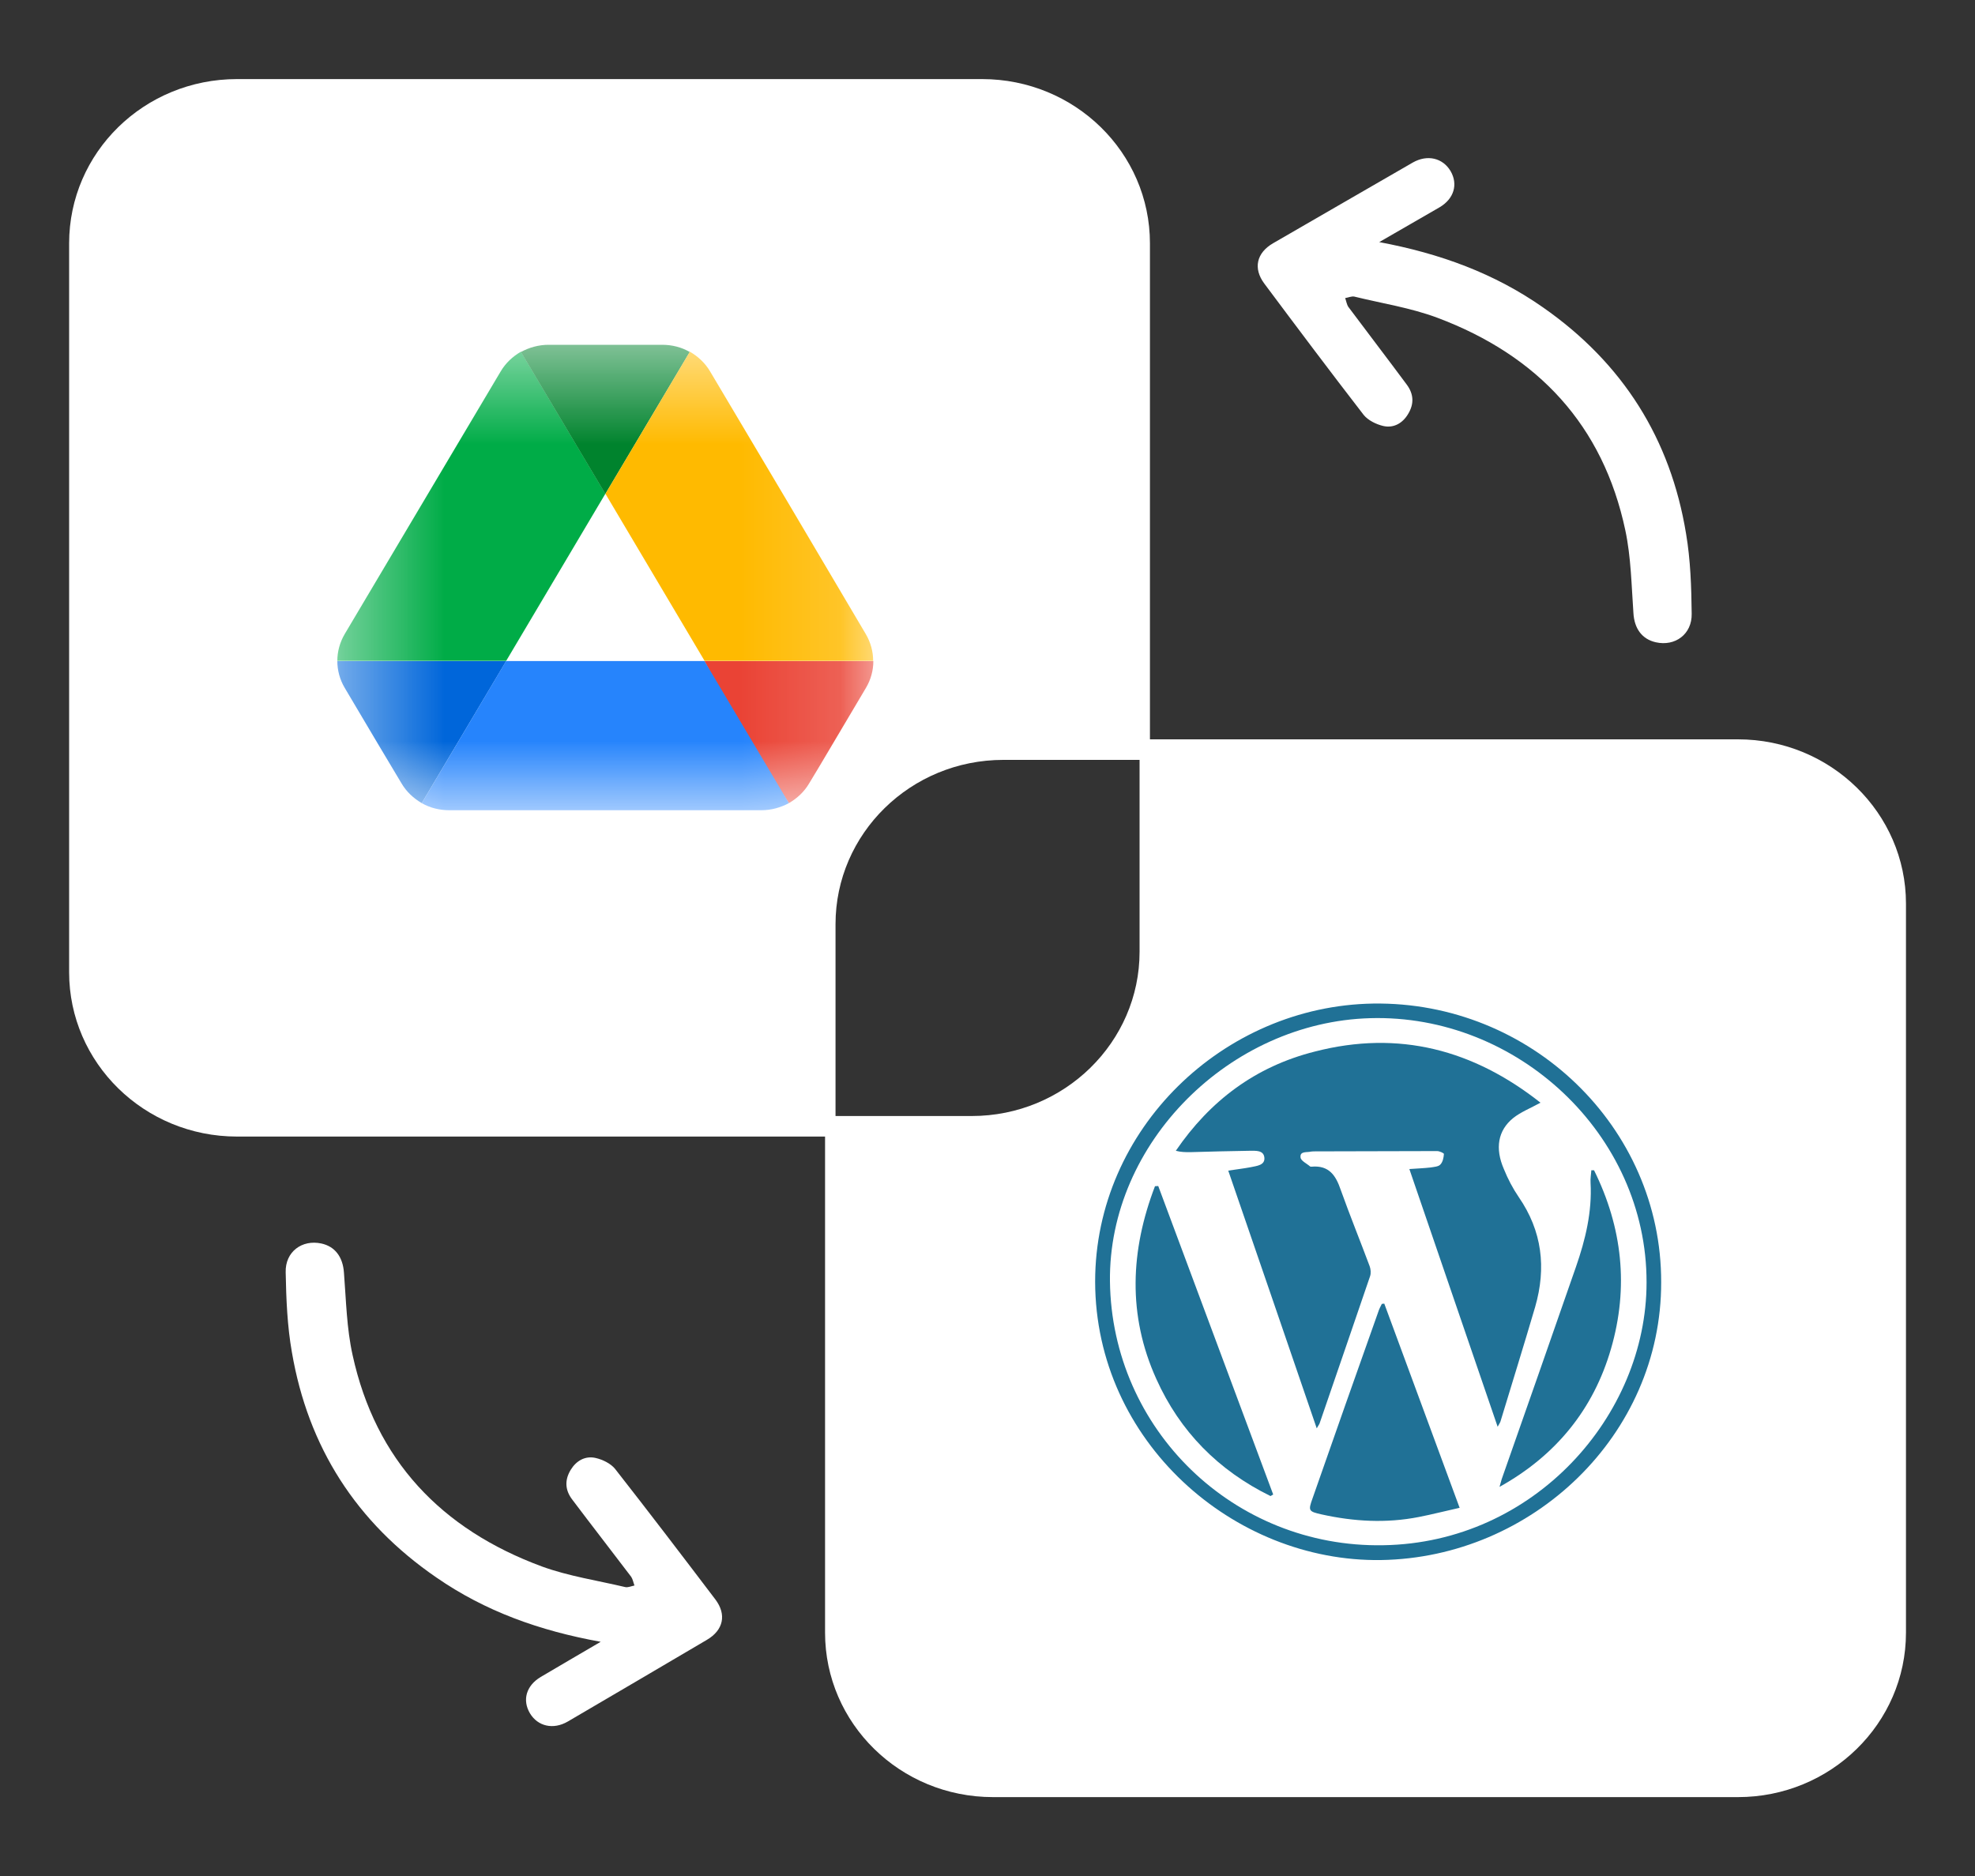 <svg width="20" height="19" viewBox="0 0 20 19" fill="none" xmlns="http://www.w3.org/2000/svg">
<rect x="0" y="0" width="20" height="19" fill="#333333" stroke="none"/>
<path d="M13.967 2.452C14.587 2.568 15.135 2.77 15.625 3.113C16.435 3.678 16.917 4.446 17.074 5.405C17.119 5.67 17.128 5.945 17.131 6.216C17.135 6.424 16.962 6.549 16.768 6.505C16.629 6.474 16.55 6.367 16.541 6.209C16.521 5.928 16.517 5.644 16.459 5.371C16.234 4.31 15.578 3.602 14.555 3.218C14.285 3.117 13.996 3.073 13.715 3.004C13.688 2.998 13.652 3.014 13.622 3.019C13.633 3.049 13.638 3.084 13.654 3.108C13.849 3.369 14.049 3.63 14.244 3.893C14.317 3.99 14.322 4.091 14.258 4.195C14.203 4.286 14.113 4.339 14.006 4.314C13.935 4.297 13.854 4.257 13.81 4.203C13.469 3.762 13.136 3.318 12.803 2.872C12.689 2.719 12.723 2.561 12.893 2.463C13.362 2.191 13.835 1.919 14.307 1.646C14.455 1.562 14.61 1.6 14.689 1.732C14.767 1.866 14.725 2.013 14.577 2.1C14.387 2.211 14.19 2.322 13.967 2.452Z" fill="white"/>
<path d="M6.083 16.628C5.462 16.516 4.913 16.318 4.421 15.978C3.606 15.419 3.12 14.654 2.956 13.696C2.909 13.431 2.898 13.156 2.893 12.886C2.887 12.677 3.059 12.552 3.254 12.594C3.393 12.624 3.472 12.731 3.483 12.889C3.505 13.169 3.51 13.453 3.571 13.726C3.803 14.785 4.465 15.488 5.49 15.866C5.76 15.964 6.05 16.007 6.332 16.074C6.359 16.08 6.394 16.064 6.425 16.058C6.414 16.029 6.408 15.994 6.392 15.97C6.195 15.71 5.993 15.451 5.796 15.189C5.722 15.093 5.716 14.991 5.779 14.887C5.834 14.796 5.924 14.742 6.031 14.766C6.102 14.782 6.184 14.822 6.228 14.876C6.572 15.315 6.908 15.756 7.245 16.2C7.359 16.352 7.327 16.51 7.157 16.609C6.69 16.885 6.219 17.16 5.749 17.436C5.602 17.521 5.446 17.484 5.367 17.353C5.287 17.219 5.328 17.072 5.476 16.984C5.665 16.871 5.861 16.759 6.083 16.628Z" fill="white"/>
<path d="M11.645 2.465V7.696H10.161C9.221 7.696 8.461 8.443 8.461 9.36V11.511H2.4C1.46 11.511 0.7 10.764 0.7 9.847V2.465C0.7 1.544 1.46 0.801 2.4 0.801H9.945C10.883 0.801 11.645 1.544 11.645 2.465Z" fill="white"/>
<path d="M19.301 9.152V16.535C19.301 17.455 18.538 18.201 17.6 18.201H10.056C9.115 18.201 8.355 17.455 8.355 16.535V11.303H9.84C10.777 11.303 11.54 10.556 11.54 9.639V7.488H17.6C18.538 7.488 19.301 8.235 19.301 9.152Z" fill="white"/>
<path d="M13.905 10.164C12.391 10.188 11.09 11.432 11.09 12.981C11.093 14.597 12.489 15.822 13.985 15.8C15.518 15.776 16.825 14.535 16.822 12.986C16.825 11.414 15.499 10.14 13.905 10.164ZM14.007 15.65C12.492 15.677 11.259 14.476 11.24 12.978C11.224 11.574 12.454 10.352 13.875 10.312C15.363 10.269 16.677 11.488 16.674 12.989C16.674 14.337 15.537 15.626 14.007 15.65Z" fill="#207196"/>
<path d="M15.6 11.168C15.496 11.225 15.401 11.262 15.324 11.323C15.168 11.449 15.138 11.631 15.229 11.84C15.269 11.939 15.319 12.035 15.379 12.123C15.617 12.468 15.66 12.84 15.546 13.236C15.433 13.621 15.313 14.006 15.196 14.392C15.193 14.405 15.185 14.416 15.166 14.45C14.865 13.57 14.57 12.712 14.272 11.84C14.354 11.834 14.419 11.832 14.488 11.824C14.523 11.818 14.567 11.816 14.586 11.794C14.611 11.768 14.619 11.725 14.622 11.687C14.622 11.679 14.578 11.658 14.553 11.658C14.143 11.658 13.73 11.661 13.32 11.661C13.307 11.661 13.29 11.661 13.277 11.663C13.236 11.674 13.162 11.655 13.17 11.722C13.173 11.757 13.233 11.784 13.266 11.813C13.268 11.816 13.277 11.816 13.282 11.816C13.46 11.8 13.528 11.907 13.577 12.051C13.67 12.311 13.774 12.567 13.87 12.824C13.881 12.854 13.884 12.894 13.875 12.923C13.706 13.421 13.534 13.915 13.364 14.413C13.361 14.424 13.353 14.432 13.334 14.466C13.033 13.586 12.738 12.728 12.438 11.856C12.528 11.842 12.599 11.834 12.667 11.821C12.727 11.808 12.809 11.802 12.804 11.727C12.798 11.647 12.716 11.655 12.656 11.655C12.454 11.658 12.254 11.663 12.052 11.669C12.006 11.669 11.959 11.669 11.907 11.655C12.252 11.15 12.711 10.802 13.315 10.65C14.168 10.43 14.922 10.633 15.6 11.168Z" fill="#207196"/>
<path d="M14.018 13.203C14.269 13.885 14.521 14.567 14.781 15.271C14.636 15.303 14.502 15.338 14.368 15.364C14.037 15.429 13.709 15.41 13.384 15.338C13.25 15.308 13.247 15.3 13.291 15.177C13.512 14.546 13.733 13.915 13.958 13.284C13.966 13.257 13.98 13.233 13.993 13.206C13.999 13.206 14.007 13.203 14.018 13.203Z" fill="#207196"/>
<path d="M11.729 12.012C12.117 13.052 12.505 14.095 12.893 15.136C12.885 15.141 12.874 15.147 12.866 15.152C12.338 14.893 11.948 14.497 11.71 13.967C11.417 13.32 11.447 12.664 11.696 12.014C11.704 12.014 11.715 12.012 11.729 12.012Z" fill="#207196"/>
<path d="M16.142 11.852C16.429 12.432 16.495 13.037 16.314 13.66C16.137 14.272 15.757 14.741 15.185 15.059C15.194 15.032 15.199 15.005 15.207 14.981C15.459 14.264 15.71 13.547 15.959 12.831C16.055 12.555 16.123 12.274 16.107 11.98C16.104 11.937 16.112 11.894 16.115 11.852C16.123 11.854 16.134 11.852 16.142 11.852Z" fill="#207196"/>
<mask id="mask0_157_81756" style="mask-type:luminance" maskUnits="userSpaceOnUse" x="3" y="3" width="6" height="6">
<path d="M8.844 3.492H3.416V8.206H8.844V3.492Z" fill="white"/>
</mask>
<g mask="url(#mask0_157_81756)">
<path d="M3.826 7.532L4.066 7.934C4.116 8.019 4.187 8.085 4.271 8.134L5.126 6.695H3.416C3.416 6.789 3.441 6.883 3.491 6.967L3.826 7.532Z" fill="#0066DA"/>
<path d="M6.13 5.001L5.275 3.562C5.191 3.611 5.12 3.677 5.07 3.762L3.491 6.421C3.442 6.504 3.416 6.598 3.416 6.693H5.126L6.13 5.001Z" fill="#00AC47"/>
<path d="M7.989 8.134C8.073 8.085 8.144 8.019 8.194 7.934L8.294 7.768L8.769 6.967C8.819 6.883 8.844 6.789 8.844 6.695H7.134L7.498 7.39L7.989 8.134Z" fill="#EA4335"/>
<path d="M6.13 5.003L6.985 3.565C6.901 3.516 6.805 3.492 6.705 3.492H5.555C5.455 3.492 5.359 3.519 5.275 3.565L6.13 5.003Z" fill="#00832D"/>
<path d="M7.134 6.695H5.125L4.271 8.134C4.354 8.182 4.451 8.206 4.55 8.206H7.709C7.809 8.206 7.905 8.179 7.989 8.134L7.134 6.695Z" fill="#2684FC"/>
<path d="M7.981 5.092L7.191 3.762C7.141 3.677 7.07 3.611 6.986 3.562L6.131 5.001L7.135 6.693H8.842C8.842 6.599 8.817 6.506 8.767 6.421L7.981 5.092Z" fill="#FFBA00"/>
</g>
</svg>
